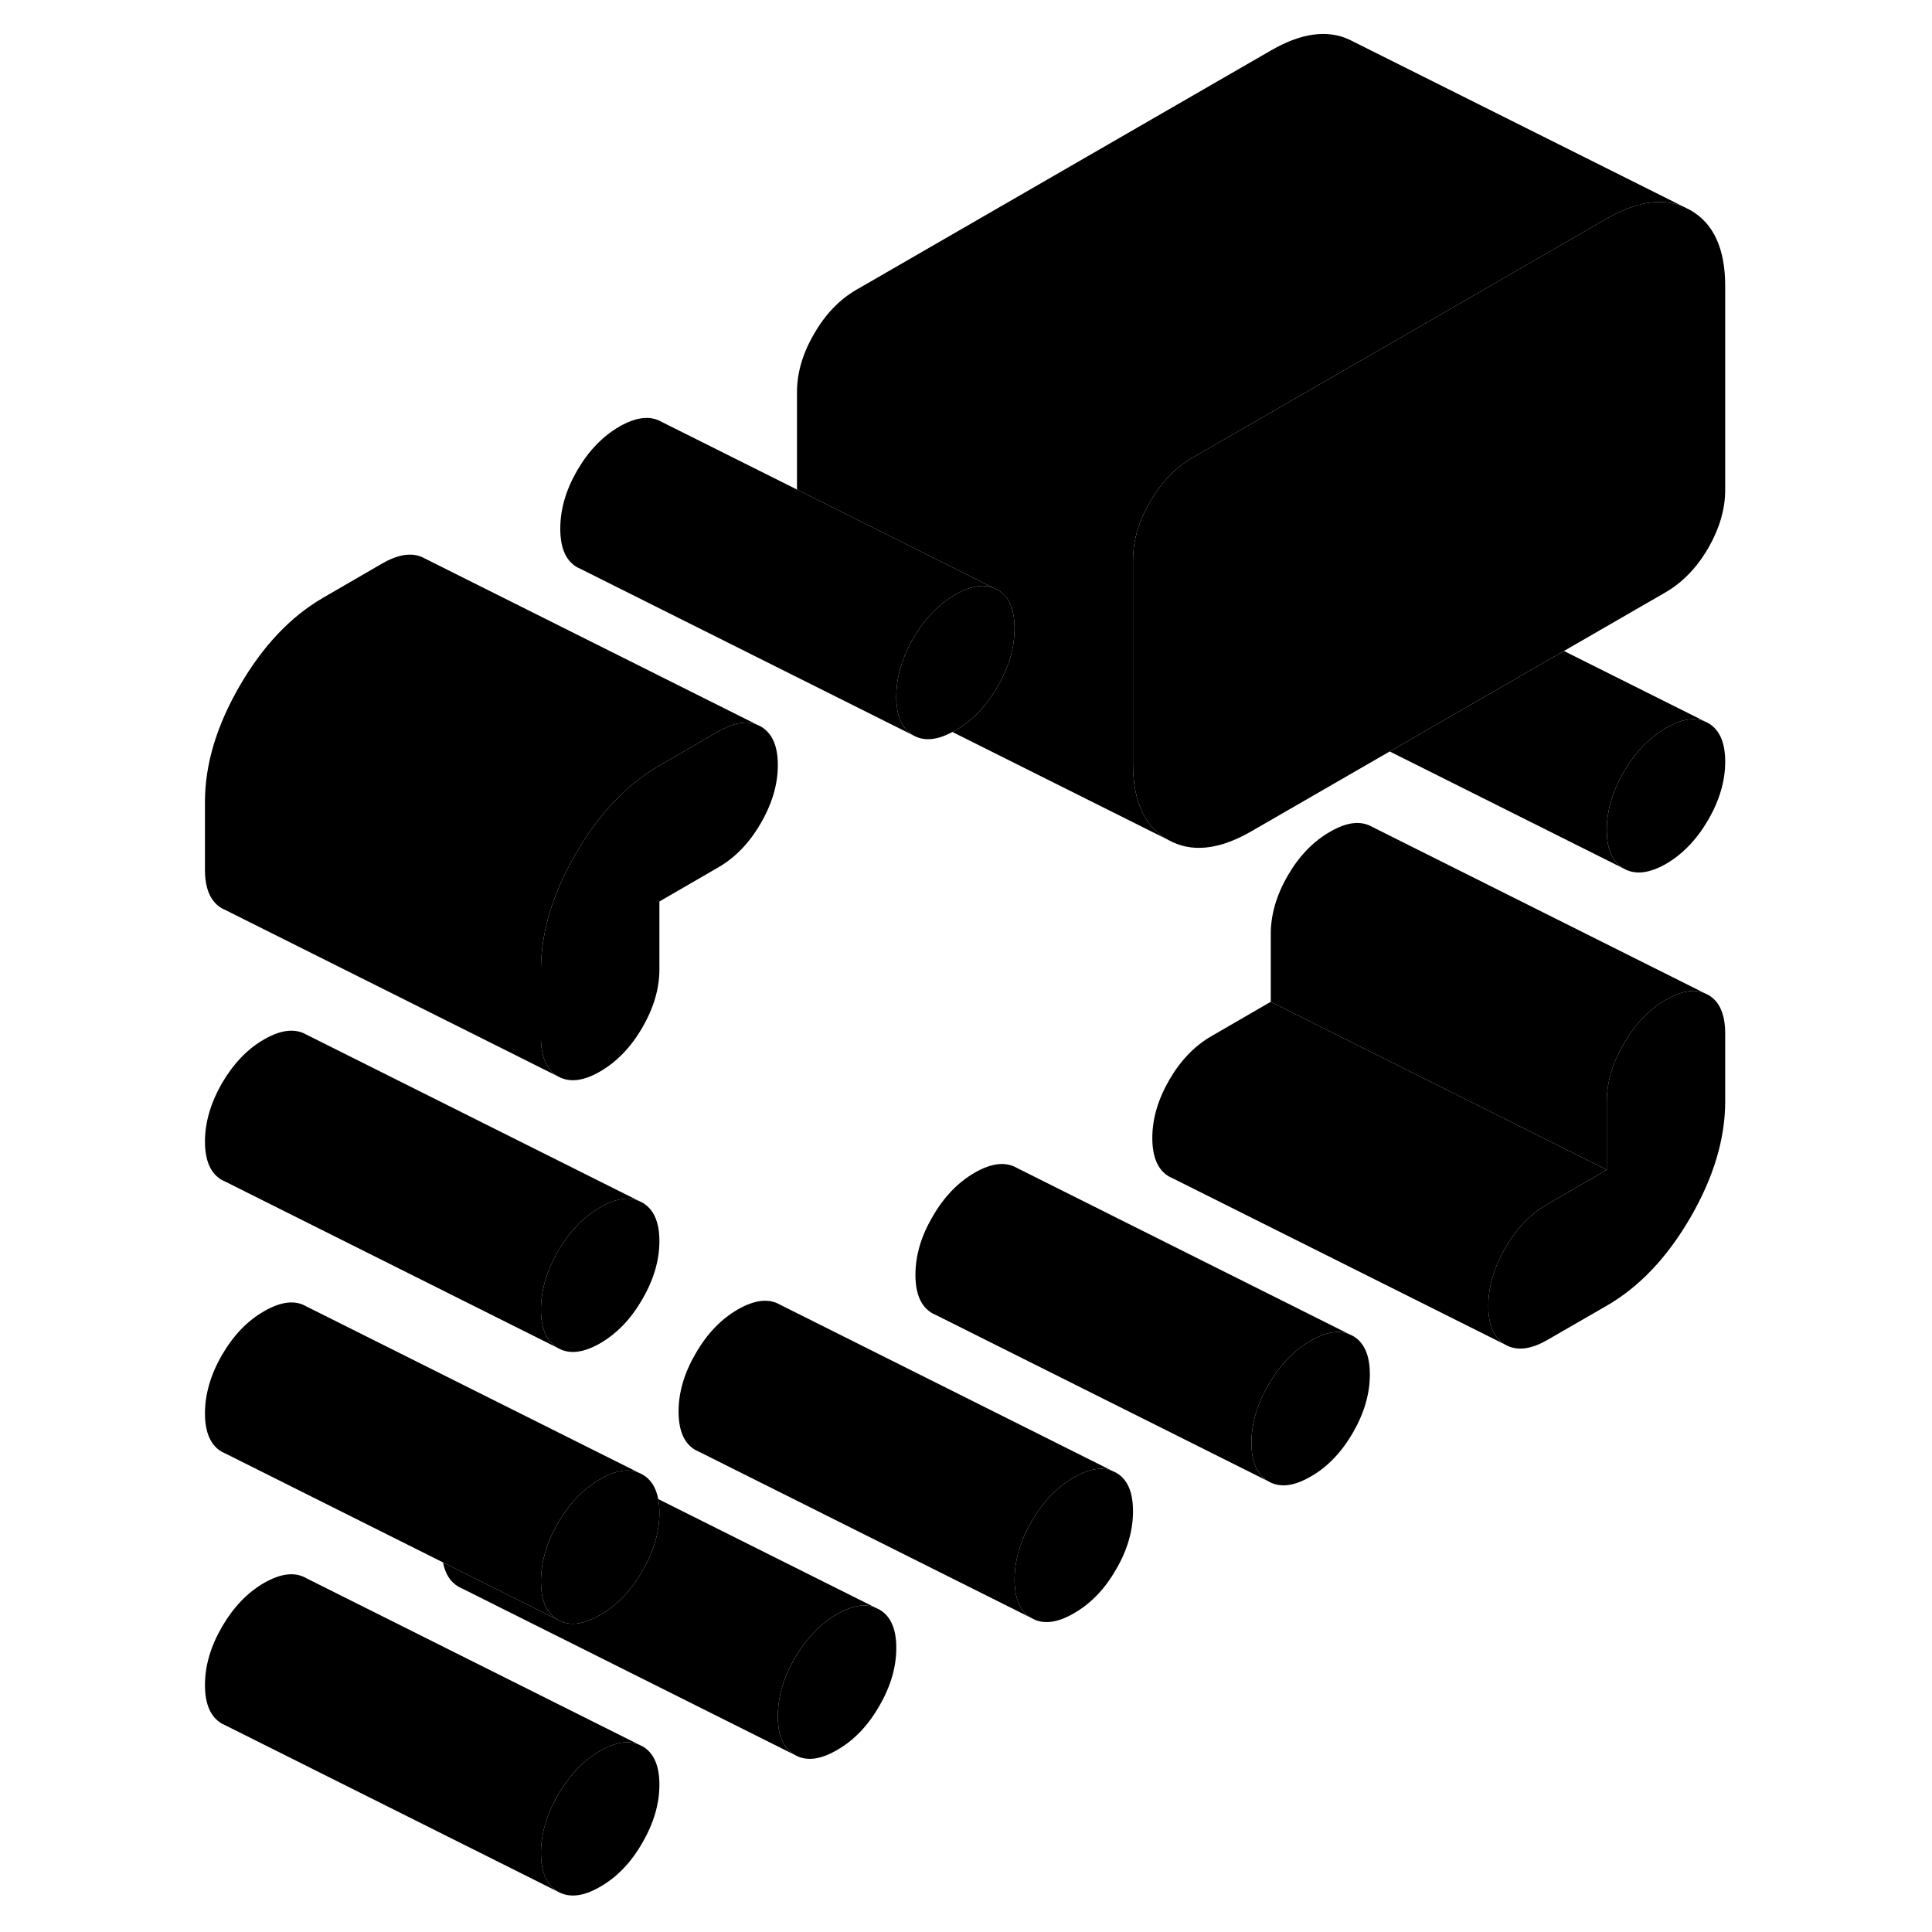 <svg width="24" height="24" viewBox="0 0 96 115" class="pr-icon-iso-duotone-secondary" xmlns="http://www.w3.org/2000/svg" stroke-width="1px" stroke-linecap="round" stroke-linejoin="round">
    <path d="M29.75 73.88C29.75 75.02 29.41 76.18 28.73 77.34C28.06 78.51 27.22 79.38 26.22 79.96C25.22 80.53 24.39 80.63 23.71 80.24C23.04 79.86 22.7 79.09 22.7 77.95C22.7 76.81 23.04 75.65 23.71 74.48C24.39 73.32 25.22 72.44 26.22 71.87C27.12 71.35 27.89 71.22 28.52 71.48L28.73 71.58C29.41 71.97 29.75 72.73 29.75 73.88Z" class="pr-icon-iso-duotone-primary-stroke" stroke-linejoin="round"/>
    <path d="M93.191 45.34C93.191 46.48 92.851 47.64 92.181 48.8C91.501 49.97 90.661 50.84 89.671 51.42C88.671 51.99 87.831 52.09 87.151 51.7C86.481 51.32 86.141 50.55 86.141 49.41C86.141 48.27 86.481 47.11 87.151 45.94C87.831 44.78 88.671 43.91 89.671 43.33C90.561 42.81 91.331 42.68 91.971 42.94L92.181 43.04C92.851 43.43 93.191 44.19 93.191 45.34Z" class="pr-icon-iso-duotone-primary-stroke" stroke-linejoin="round"/>
    <path d="M93.19 61.52V65.56C93.19 67.78 92.5 70.09 91.12 72.47C89.74 74.85 88.08 76.6 86.14 77.72L82.62 79.75C81.62 80.33 80.78 80.43 80.1 80.04C79.43 79.66 79.09 78.89 79.09 77.74C79.09 76.59 79.43 75.44 80.1 74.28C80.78 73.11 81.62 72.24 82.62 71.67L86.14 69.63V65.59C86.14 64.44 86.48 63.28 87.15 62.12C87.83 60.95 88.67 60.08 89.67 59.51C90.56 58.99 91.33 58.85 91.97 59.12L92.18 59.22C92.85 59.6 93.19 60.37 93.19 61.52Z" class="pr-icon-iso-duotone-primary-stroke" stroke-linejoin="round"/>
    <path d="M72.04 81.81C72.04 82.96 71.7 84.12 71.03 85.28C70.35 86.45 69.52 87.32 68.52 87.89C67.52 88.47 66.68 88.57 66.01 88.18C65.33 87.8 64.99 87.03 64.99 85.88C64.99 84.73 65.33 83.58 66.01 82.42C66.68 81.25 67.52 80.38 68.52 79.8C69.42 79.29 70.18 79.15 70.82 79.42L71.03 79.52C71.7 79.9 72.04 80.67 72.04 81.81Z" class="pr-icon-iso-duotone-primary-stroke" stroke-linejoin="round"/>
    <path d="M43.851 98.09C43.851 99.24 43.511 100.4 42.831 101.56C42.161 102.73 41.321 103.6 40.321 104.17C39.321 104.75 38.491 104.85 37.811 104.46C37.131 104.07 36.801 103.31 36.801 102.16C36.801 101.01 37.131 99.86 37.811 98.7C38.491 97.53 39.321 96.66 40.321 96.08C41.221 95.57 41.991 95.43 42.621 95.7L42.831 95.8C43.511 96.18 43.851 96.95 43.851 98.09Z" class="pr-icon-iso-duotone-primary-stroke" stroke-linejoin="round"/>
    <path d="M57.941 89.95C57.941 91.1 57.611 92.26 56.931 93.42C56.261 94.59 55.421 95.46 54.421 96.03C53.421 96.61 52.581 96.71 51.911 96.32C51.231 95.94 50.891 95.17 50.891 94.02C50.891 92.87 51.231 91.72 51.911 90.56C52.581 89.39 53.421 88.52 54.421 87.94C55.321 87.43 56.091 87.29 56.721 87.56L56.931 87.66C57.611 88.04 57.941 88.81 57.941 89.95Z" class="pr-icon-iso-duotone-primary-stroke" stroke-linejoin="round"/>
    <path d="M70.82 79.42C70.18 79.15 69.42 79.29 68.52 79.8C67.52 80.38 66.68 81.25 66.01 82.42C65.33 83.58 64.99 84.74 64.99 85.88C64.99 87.02 65.33 87.8 66.01 88.18L46.22 78.28L46.01 78.18C45.33 77.8 44.99 77.03 44.99 75.88C44.99 74.73 45.33 73.58 46.01 72.42C46.68 71.25 47.52 70.38 48.52 69.8C49.52 69.23 50.35 69.13 51.03 69.52L70.82 79.42Z" class="pr-icon-iso-duotone-primary-stroke" stroke-linejoin="round"/>
    <path d="M29.75 106.23C29.75 107.38 29.41 108.53 28.73 109.7C28.06 110.87 27.22 111.74 26.22 112.31C25.22 112.89 24.39 112.98 23.71 112.6C23.04 112.21 22.7 111.45 22.7 110.3C22.7 109.15 23.04 108 23.71 106.84C24.39 105.67 25.22 104.8 26.22 104.22C27.12 103.71 27.89 103.57 28.52 103.84L28.73 103.94C29.41 104.32 29.75 105.09 29.75 106.23Z" class="pr-icon-iso-duotone-primary-stroke" stroke-linejoin="round"/>
    <path d="M56.721 87.56C56.091 87.29 55.321 87.43 54.421 87.94C53.421 88.52 52.581 89.39 51.911 90.56C51.231 91.72 50.891 92.88 50.891 94.02C50.891 95.16 51.231 95.94 51.911 96.32L32.121 86.42L31.911 86.32C31.231 85.94 30.891 85.17 30.891 84.02C30.891 82.87 31.231 81.72 31.911 80.56C32.581 79.39 33.421 78.52 34.421 77.94C35.421 77.37 36.261 77.27 36.931 77.66L56.721 87.56Z" class="pr-icon-iso-duotone-primary-stroke" stroke-linejoin="round"/>
    <path d="M36.8 45.54C36.8 46.69 36.46 47.84 35.78 49.01C35.11 50.17 34.27 51.04 33.27 51.62L29.75 53.66V57.7C29.75 58.85 29.41 60 28.73 61.17C28.06 62.33 27.22 63.2 26.22 63.78C25.22 64.36 24.39 64.45 23.71 64.07C23.04 63.68 22.7 62.92 22.7 61.77V57.73C22.7 55.5 23.39 53.2 24.77 50.82C26.15 48.44 27.81 46.69 29.75 45.57L33.27 43.53C34.17 43.02 34.94 42.88 35.57 43.14L35.78 43.24C36.46 43.63 36.8 44.4 36.8 45.54Z" class="pr-icon-iso-duotone-primary-stroke" stroke-linejoin="round"/>
    <path d="M93.19 17.03V29.16C93.19 30.31 92.85 31.46 92.18 32.63C91.5 33.79 90.66 34.66 89.67 35.24L83.59 38.75L73.221 44.73L64.99 49.48C63.05 50.6 61.401 50.77 60.011 49.98C58.63 49.2 57.94 47.69 57.94 45.47V33.33C57.94 32.86 58 32.39 58.11 31.91C58.28 31.23 58.56 30.55 58.96 29.87C59.63 28.7 60.471 27.83 61.471 27.25L73.02 20.59L86.14 13.01C87.88 12.01 89.39 11.77 90.68 12.29L91.12 12.51C92.5 13.3 93.19 14.8 93.19 17.03Z" class="pr-icon-iso-duotone-primary-stroke" stroke-linejoin="round"/>
    <path d="M90.68 12.29C89.39 11.77 87.88 12.01 86.14 13.01L73.02 20.59L61.471 27.25C60.471 27.83 59.63 28.7 58.96 29.87C58.56 30.55 58.28 31.23 58.11 31.91C58 32.39 57.94 32.86 57.94 33.33V45.47C57.94 47.69 58.63 49.2 60.011 49.98L47.19 43.57C47.25 43.55 47.31 43.52 47.37 43.48C48.37 42.9 49.21 42.03 49.88 40.87C50.56 39.7 50.89 38.55 50.89 37.4C50.89 36.93 50.831 36.52 50.721 36.18C50.56 35.69 50.28 35.33 49.88 35.11L49.67 35.01L37.94 29.14V23.33C37.94 22.19 38.28 21.03 38.96 19.87C39.63 18.7 40.471 17.83 41.471 17.25L66.14 3.01C67.93 1.97 69.49 1.75 70.8 2.35L71.12 2.51L90.68 12.29Z" class="pr-icon-iso-duotone-primary-stroke" stroke-linejoin="round"/>
    <path d="M91.971 42.94C91.331 42.68 90.561 42.81 89.671 43.33C88.671 43.91 87.831 44.78 87.151 45.94C86.481 47.11 86.141 48.26 86.141 49.41C86.141 50.56 86.481 51.32 87.151 51.7L73.221 44.73L83.591 38.75L91.971 42.94Z" class="pr-icon-iso-duotone-primary-stroke" stroke-linejoin="round"/>
    <path d="M91.971 59.12C91.331 58.85 90.561 58.99 89.671 59.51C88.671 60.08 87.831 60.95 87.151 62.12C86.481 63.28 86.141 64.44 86.141 65.59V69.63L71.271 62.2L66.141 59.63V55.59C66.141 54.44 66.481 53.28 67.151 52.12C67.831 50.95 68.671 50.08 69.671 49.51C70.661 48.93 71.501 48.83 72.181 49.22L91.971 59.12Z" class="pr-icon-iso-duotone-primary-stroke" stroke-linejoin="round"/>
    <path d="M86.14 69.63L82.62 71.67C81.62 72.24 80.78 73.11 80.1 74.28C79.43 75.44 79.09 76.6 79.09 77.74C79.09 78.88 79.43 79.66 80.1 80.04L60.31 70.14L60.1 70.04C59.43 69.66 59.09 68.89 59.09 67.74C59.09 66.59 59.43 65.44 60.1 64.28C60.78 63.11 61.62 62.24 62.62 61.67L66.14 59.63L71.27 62.2L86.14 69.63Z" class="pr-icon-iso-duotone-primary-stroke" stroke-linejoin="round"/>
    <path d="M29.75 90.06C29.75 91.2 29.41 92.36 28.73 93.52C28.06 94.69 27.22 95.56 26.22 96.13C25.22 96.71 24.39 96.81 23.71 96.42C23.04 96.04 22.7 95.27 22.7 94.13C22.7 92.99 23.04 91.82 23.71 90.66C24.39 89.49 25.22 88.62 26.22 88.05C26.41 87.94 26.59 87.84 26.77 87.77H26.78C27.44 87.49 28.03 87.45 28.52 87.66L28.73 87.76C29.23 88.04 29.54 88.52 29.68 89.22C29.73 89.48 29.75 89.75 29.75 90.06Z" class="pr-icon-iso-duotone-primary-stroke" stroke-linejoin="round"/>
    <path d="M42.62 95.7C41.99 95.43 41.22 95.57 40.32 96.08C39.32 96.66 38.49 97.53 37.81 98.7C37.13 99.86 36.8 101.02 36.8 102.16C36.8 103.3 37.13 104.07 37.81 104.46L18.02 94.56L17.81 94.46C17.31 94.17 17 93.69 16.87 93L19.76 94.45H19.77L23.71 96.42C24.39 96.81 25.22 96.71 26.22 96.13C27.22 95.56 28.06 94.69 28.73 93.52C29.41 92.36 29.75 91.2 29.75 90.06C29.75 89.75 29.73 89.48 29.68 89.23L42.62 95.7Z" class="pr-icon-iso-duotone-primary-stroke" stroke-linejoin="round"/>
    <path d="M28.52 103.84C27.89 103.57 27.12 103.71 26.22 104.22C25.22 104.8 24.39 105.67 23.71 106.84C23.04 108 22.7 109.16 22.7 110.3C22.7 111.44 23.04 112.21 23.71 112.6L3.92 102.7L3.71 102.6C3.04 102.21 2.7 101.45 2.7 100.3C2.7 99.15 3.04 98 3.71 96.84C4.39 95.67 5.22 94.8 6.22 94.22C7.22 93.65 8.06 93.55 8.73 93.94L28.52 103.84Z" class="pr-icon-iso-duotone-primary-stroke" stroke-linejoin="round"/>
    <path d="M28.52 87.66C28.03 87.45 27.44 87.49 26.78 87.77H26.77C26.59 87.84 26.41 87.94 26.22 88.05C25.22 88.62 24.39 89.49 23.71 90.66C23.04 91.82 22.7 92.98 22.7 94.13C22.7 95.28 23.04 96.04 23.71 96.42L19.77 94.45H19.76L16.87 93L3.92 86.52L3.71 86.42C3.04 86.04 2.7 85.27 2.7 84.13C2.7 82.99 3.04 81.82 3.71 80.66C4.39 79.49 5.22 78.62 6.22 78.05C7.22 77.47 8.06 77.37 8.73 77.76L28.52 87.66Z" class="pr-icon-iso-duotone-primary-stroke" stroke-linejoin="round"/>
    <path d="M28.52 71.48C27.89 71.22 27.12 71.35 26.22 71.87C25.22 72.44 24.39 73.32 23.71 74.48C23.04 75.65 22.7 76.8 22.7 77.95C22.7 79.1 23.04 79.86 23.71 80.24L3.92 70.34L3.71 70.24C3.04 69.86 2.7 69.09 2.7 67.95C2.7 66.81 3.04 65.65 3.71 64.48C4.39 63.32 5.22 62.44 6.22 61.87C7.22 61.29 8.06 61.2 8.73 61.58L28.52 71.48Z" class="pr-icon-iso-duotone-primary-stroke" stroke-linejoin="round"/>
    <path d="M35.57 43.14C34.94 42.88 34.17 43.02 33.27 43.53L29.75 45.57C27.81 46.69 26.15 48.44 24.77 50.82C23.39 53.2 22.7 55.5 22.7 57.73V61.77C22.7 62.92 23.04 63.68 23.71 64.07L3.92 54.17L3.71 54.07C3.04 53.68 2.7 52.92 2.7 51.77V47.73C2.7 45.5 3.39 43.2 4.77 40.82C6.15 38.44 7.81 36.69 9.75 35.57L13.27 33.53C14.27 32.96 15.11 32.86 15.78 33.24L35.57 43.14Z" class="pr-icon-iso-duotone-primary-stroke" stroke-linejoin="round"/>
    <path d="M50.89 37.4C50.89 38.55 50.56 39.7 49.88 40.87C49.21 42.03 48.37 42.9 47.37 43.48C47.31 43.52 47.25 43.55 47.19 43.57C46.27 44.07 45.49 44.13 44.86 43.77C44.27 43.43 43.95 42.82 43.87 41.91C43.86 41.77 43.85 41.63 43.85 41.47C43.85 40.97 43.91 40.46 44.05 39.95C44.21 39.3 44.48 38.65 44.86 38C45.53 36.84 46.37 35.97 47.37 35.39C48.27 34.88 49.04 34.74 49.67 35.01L49.88 35.11C50.28 35.33 50.56 35.69 50.72 36.18C50.83 36.52 50.89 36.93 50.89 37.4Z" class="pr-icon-iso-duotone-primary-stroke" stroke-linejoin="round"/>
    <path d="M49.67 35.01C49.04 34.74 48.27 34.88 47.37 35.39C46.37 35.97 45.53 36.84 44.86 38C44.48 38.65 44.21 39.3 44.05 39.95C43.91 40.46 43.85 40.97 43.85 41.47C43.85 41.63 43.85 41.77 43.87 41.91C43.95 42.82 44.27 43.43 44.86 43.77L25.07 33.87L24.86 33.77C24.18 33.38 23.85 32.62 23.85 31.47C23.85 30.32 24.18 29.17 24.86 28C25.53 26.84 26.37 25.97 27.37 25.39C28.37 24.82 29.21 24.72 29.88 25.11L37.94 29.14L49.67 35.01Z" class="pr-icon-iso-duotone-primary-stroke" stroke-linejoin="round"/>
</svg>